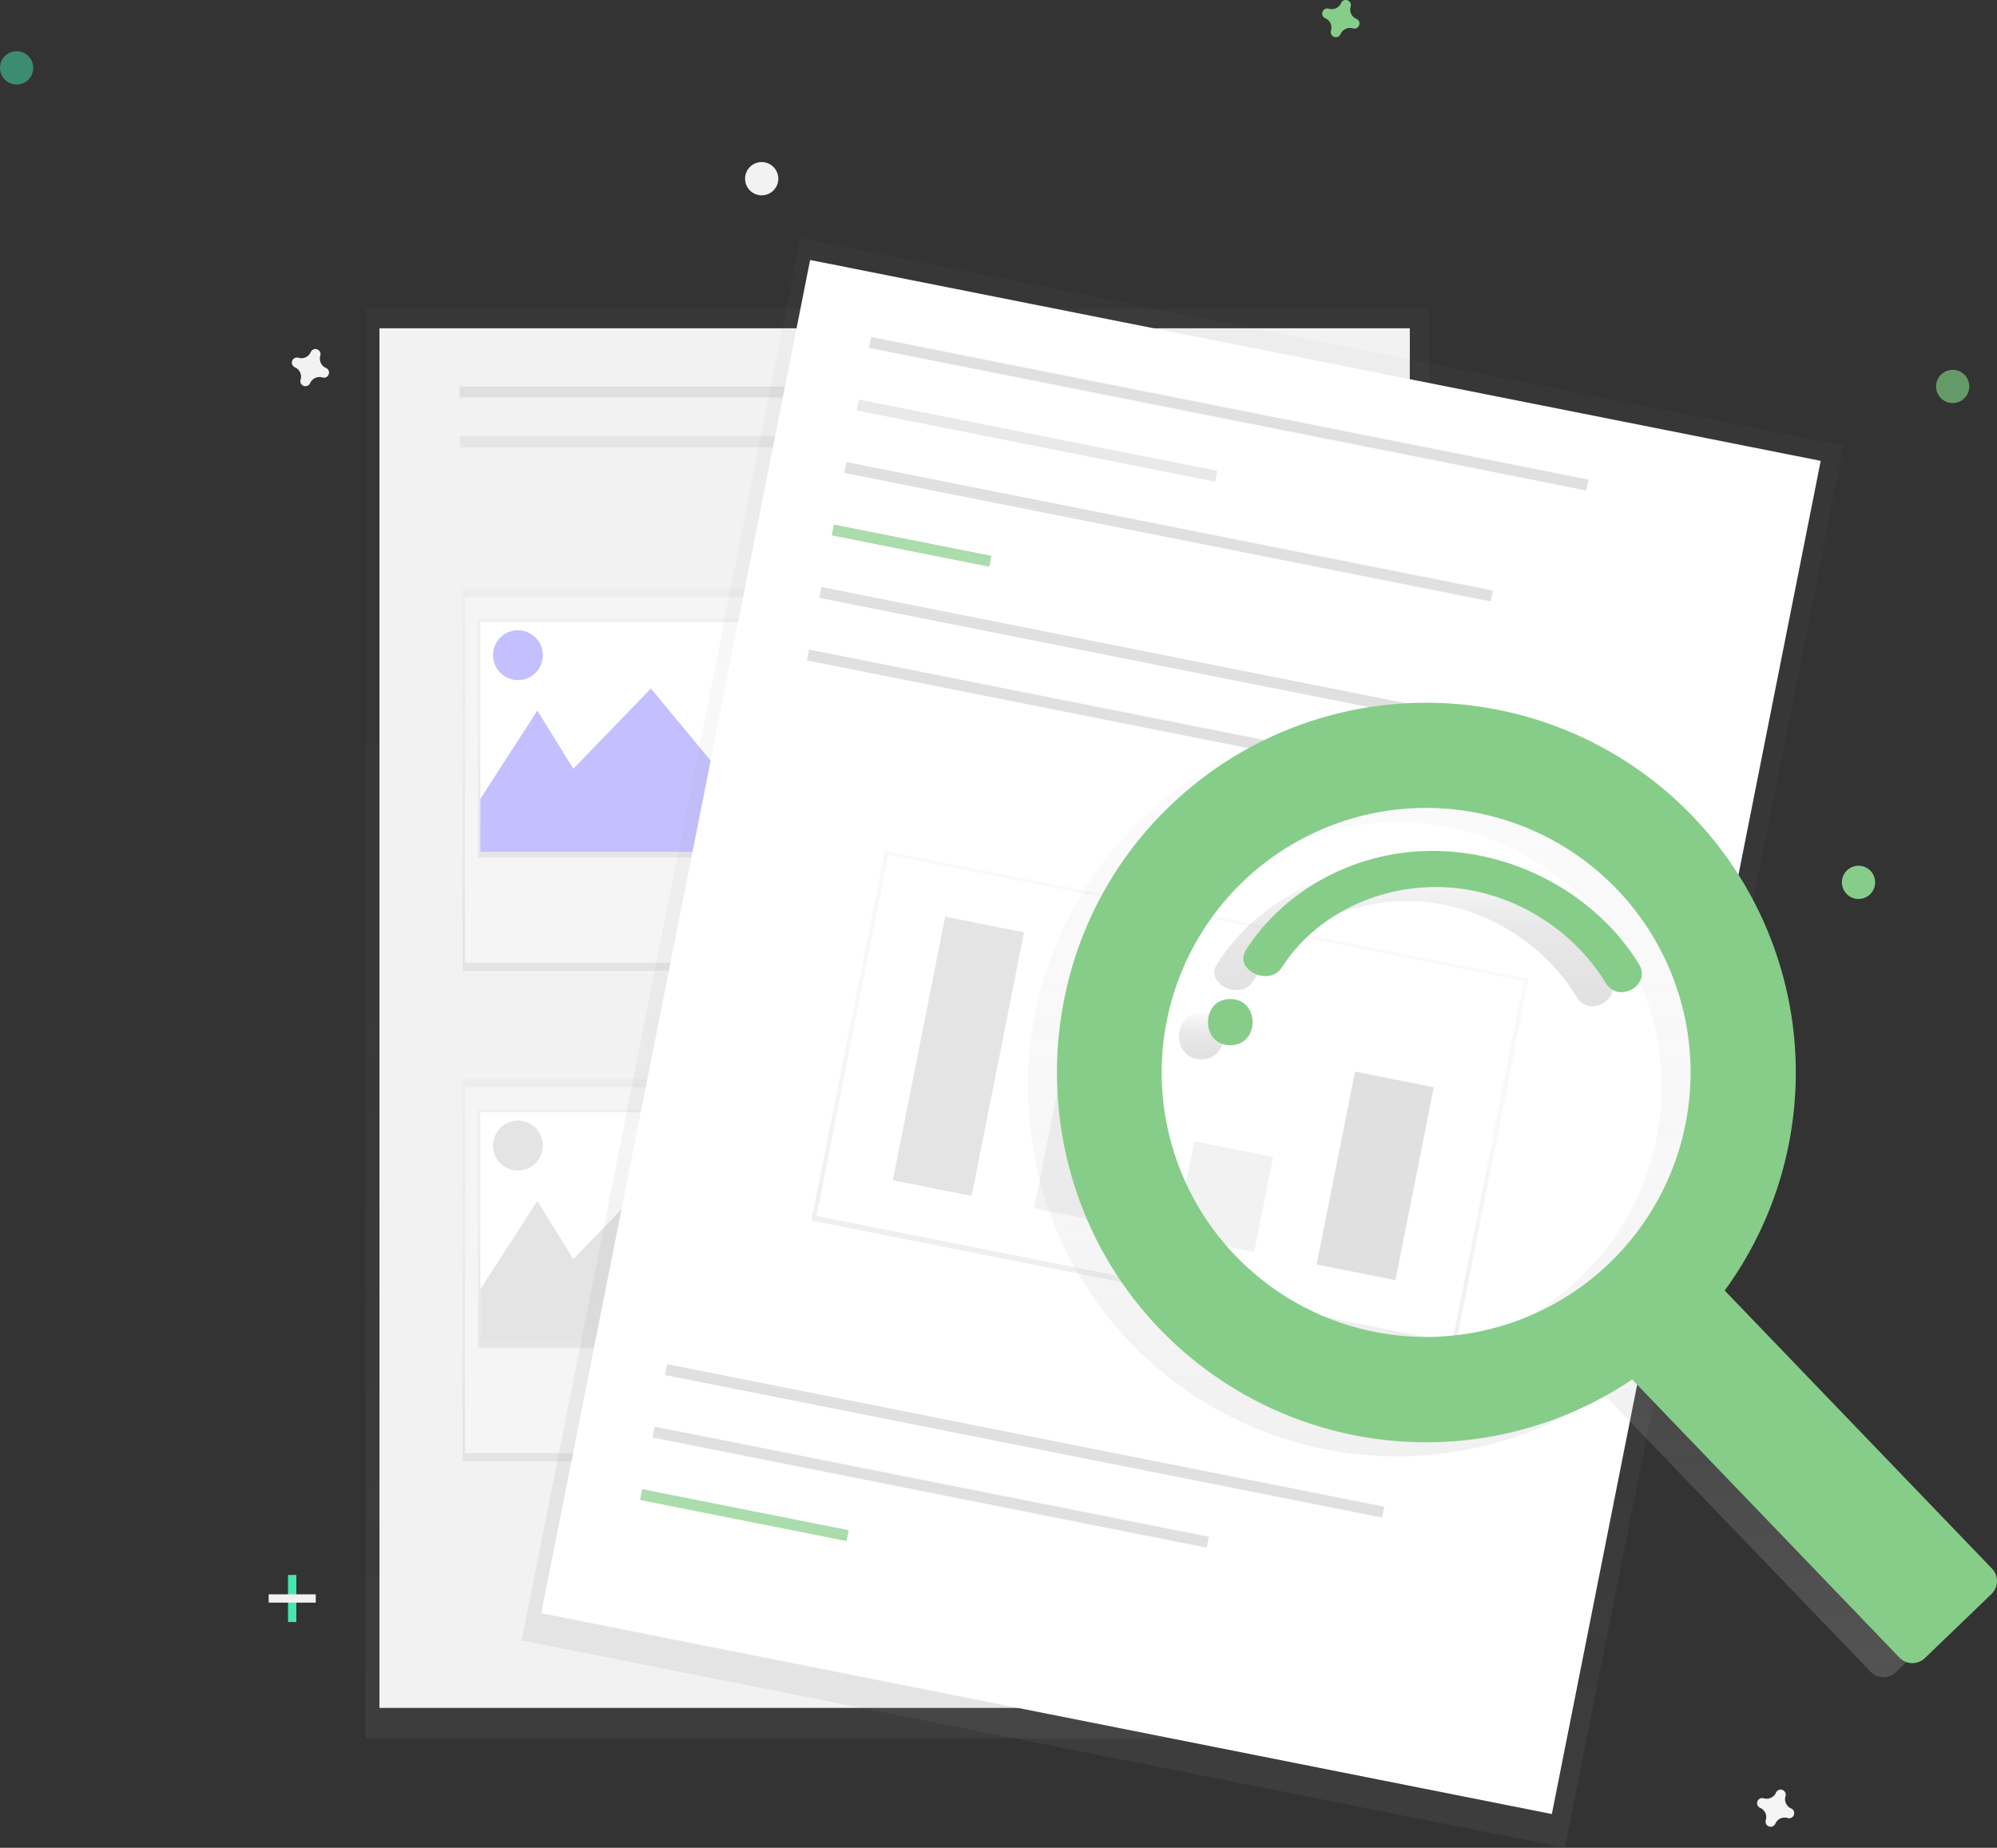 <?xml version="1.0" encoding="UTF-8" standalone="no"?>
<svg
   xmlns:dc="http://purl.org/dc/elements/1.1/"
   xmlns:cc="http://creativecommons.org/ns#"
   xmlns:rdf="http://www.w3.org/1999/02/22-rdf-syntax-ns#"
   xmlns:svg="http://www.w3.org/2000/svg"
   xmlns="http://www.w3.org/2000/svg"
   xmlns:xlink="http://www.w3.org/1999/xlink"
   xmlns:sodipodi="http://sodipodi.sourceforge.net/DTD/sodipodi-0.dtd"
   xmlns:inkscape="http://www.inkscape.org/namespaces/inkscape"
   id="9a5c15f4-7944-40bc-b8da-d63b7d478a28"
   data-name="Layer 1"
   width="842"
   height="778.92"
   viewBox="0 0 842 778.92"
   version="1.1"
   sodipodi:docname="search.svg"
   inkscape:version="0.92.4 (5da689c313, 2019-01-14)">
  <rect x="0" y="0" width="842" height="778.92" fill="#333333" stroke="none"/>
  <sodipodi:namedview
     pagecolor="#ffffff"
     bordercolor="#666666"
     borderopacity="1"
     objecttolerance="10"
     gridtolerance="10"
     guidetolerance="10"
     inkscape:pageopacity="0"
     inkscape:pageshadow="2"
     inkscape:window-width="1366"
     inkscape:window-height="715"
     id="namedview165"
     showgrid="false"
     inkscape:zoom="0.60596725"
     inkscape:cx="279.04139"
     inkscape:cy="273.12177"
     inkscape:window-x="-8"
     inkscape:window-y="22"
     inkscape:window-maximized="1"
     inkscape:current-layer="9a5c15f4-7944-40bc-b8da-d63b7d478a28" />
  <defs
     id="defs34">
    <linearGradient
       id="a91ba363-77be-43f7-9cf6-91c4a3880d9c"
       x1="378.37"
       y1="732.81"
       x2="378.37"
       y2="130.21"
       gradientUnits="userSpaceOnUse">
      <stop
         offset="0"
         stop-color="gray"
         stop-opacity="0.25"
         id="stop2" />
      <stop
         offset="0.54"
         stop-color="gray"
         stop-opacity="0.12"
         id="stop4" />
      <stop
         offset="1"
         stop-color="gray"
         stop-opacity="0.1"
         id="stop6" />
    </linearGradient>
    <linearGradient
       id="d1e6aa0e-d79d-4f6f-afbb-c37e9ed80ff9"
       x1="274.44"
       y1="409.32"
       x2="274.44"
       y2="248.16"
       xlink:href="#a91ba363-77be-43f7-9cf6-91c4a3880d9c" />
    <linearGradient
       id="a279b039-1afd-4281-8292-ccd5c8c9b734"
       x1="274.44"
       y1="361.44"
       x2="274.44"
       y2="261.01"
       xlink:href="#a91ba363-77be-43f7-9cf6-91c4a3880d9c" />
    <clipPath
       id="42e7b1d1-2be2-47b0-aacb-a853df270819"
       transform="translate(-179 -60.54)">
      <rect
         id="cf34cfb5-9399-4bae-9cea-d47bbef6cb3a"
         data-name="&lt;Rectangle&gt;"
         x="381.54"
         y="322.72"
         width="143.79"
         height="96.93"
         fill="#fff" />
    </clipPath>
    <linearGradient
       id="972637f2-71db-4198-9c75-a0854a7fe249"
       x1="274.44"
       y1="616.03"
       x2="274.44"
       y2="454.87"
       xlink:href="#a91ba363-77be-43f7-9cf6-91c4a3880d9c" />
    <linearGradient
       id="6c85befd-f960-412c-83e0-663d4b13bf85"
       x1="274.44"
       y1="568.15"
       x2="274.44"
       y2="467.72"
       xlink:href="#a91ba363-77be-43f7-9cf6-91c4a3880d9c" />
    <clipPath
       id="f66b8fac-771d-49bf-85c7-4ce29a79f723"
       transform="translate(-179 -60.54)">
      <rect
         id="7439734d-5f7c-428f-88ce-e68b86a45c07"
         data-name="&lt;Rectangle&gt;"
         x="381.54"
         y="529.42"
         width="143.79"
         height="96.93"
         fill="#fff" />
    </clipPath>
    <linearGradient
       id="598f8edf-c762-4b18-b52d-250fc678075a"
       x1="688.76"
       y1="765.86"
       x2="688.76"
       y2="163.26"
       gradientTransform="translate(1142.22 -188.53) rotate(90)"
       xlink:href="#a91ba363-77be-43f7-9cf6-91c4a3880d9c" />
    <linearGradient
       id="013b841e-9a42-49b8-8a36-6db9ed002b72"
       x1="688.18"
       y1="568.49"
       x2="688.18"
       y2="409.67"
       gradientTransform="translate(1161.39 -164.01) rotate(90)"
       xlink:href="#a91ba363-77be-43f7-9cf6-91c4a3880d9c" />
    <linearGradient
       id="f8cab3c1-d868-48bc-b87d-cd2075ddc26a"
       x1="810.6"
       y1="767.54"
       x2="810.6"
       y2="362.71"
       gradientUnits="userSpaceOnUse">
      <stop
         offset="0"
         stop-color="#b3b3b3"
         stop-opacity="0.25"
         id="stop19" />
      <stop
         offset="0.54"
         stop-color="#b3b3b3"
         stop-opacity="0.1"
         id="stop21" />
      <stop
         offset="1"
         stop-color="#b3b3b3"
         stop-opacity="0.05"
         id="stop23" />
    </linearGradient>
    <linearGradient
       id="043d467e-585e-47c7-bb2c-06dd6f5be04b"
       x1="685.49"
       y1="507.08"
       x2="685.49"
       y2="487.6"
       gradientUnits="userSpaceOnUse">
      <stop
         offset="0"
         stop-opacity="0.12"
         id="stop26" />
      <stop
         offset="0.55"
         stop-opacity="0.09"
         id="stop28" />
      <stop
         offset="1"
         stop-opacity="0.02"
         id="stop30" />
    </linearGradient>
    <linearGradient
       id="be08032f-102d-431e-9b5f-1e4ebfc8159b"
       x1="774.99"
       y1="484.73"
       x2="774.99"
       y2="425.15"
       xlink:href="#043d467e-585e-47c7-bb2c-06dd6f5be04b" />
  </defs>
  <title
     id="title36">file searching</title>
  <g
     opacity="0.5"
     id="g40">
    <rect
       x="154.15"
       y="130.21"
       width="448.44"
       height="602.6"
       fill="url(#a91ba363-77be-43f7-9cf6-91c4a3880d9c)"
       id="rect38" />
  </g>
  <rect
     x="159.99"
     y="138.39"
     width="434.43"
     height="581.58"
     fill="#f2f2f2"
     id="rect42" />
  <rect
     x="193.86"
     y="162.91"
     width="149.48"
     height="4.67"
     fill="#e0e0e0"
     id="rect44" />
  <rect
     x="193.86"
     y="183.93"
     width="149.48"
     height="4.67"
     fill="#6c63ff"
     opacity="0.7"
     id="rect46"
     style="fill:#e0e0e0;fill-opacity:1" />
  <rect
     x="365.53"
     y="162.91"
     width="149.48"
     height="4.67"
     fill="#e0e0e0"
     id="rect48" />
  <rect
     x="388.88"
     y="296.05"
     width="149.48"
     height="4.67"
     fill="#e0e0e0"
     id="rect50" />
  <rect
     x="392.39"
     y="308.89"
     width="149.48"
     height="4.67"
     fill="#e0e0e0"
     id="rect52" />
  <rect
     x="399.4"
     y="321.74"
     width="149.48"
     height="4.67"
     fill="#e0e0e0"
     id="rect54" />
  <rect
     x="388.88"
     y="502.75"
     width="149.48"
     height="4.67"
     fill="#e0e0e0"
     id="rect56" />
  <rect
     x="392.39"
     y="515.6"
     width="149.48"
     height="4.67"
     fill="#e0e0e0"
     id="rect58" />
  <rect
     x="399.4"
     y="528.44"
     width="149.48"
     height="4.67"
     fill="#e0e0e0"
     id="rect60" />
  <g
     opacity="0.5"
     id="g64">
    <rect
       x="195.03"
       y="248.16"
       width="158.82"
       height="161.16"
       fill="url(#d1e6aa0e-d79d-4f6f-afbb-c37e9ed80ff9)"
       id="rect62" />
  </g>
  <rect
     x="196.03"
     y="251.67"
     width="156.32"
     height="154.15"
     fill="#f5f5f5"
     id="rect66" />
  <g
     opacity="0.5"
     id="g70">
    <rect
       x="201.54"
       y="261.01"
       width="145.8"
       height="100.43"
       fill="url(#a279b039-1afd-4281-8292-ccd5c8c9b734)"
       id="rect68" />
  </g>
  <rect
     id="e1f34465-d008-41db-868b-e00503fb87b3"
     data-name="&lt;Rectangle&gt;"
     x="202.54"
     y="262.18"
     width="143.79"
     height="96.93"
     fill="#fff" />
  <g
     clip-path="url(#42e7b1d1-2be2-47b0-aacb-a853df270819)"
     id="g77">
    <polygon
       points="190.35 355.61 226.56 299.55 241.74 324.07 274.44 290.21 302.47 324.07 326.99 273.86 390.05 374.29 185.68 367.28 190.35 355.61"
       fill="#6c63ff"
       opacity="0.4"
       id="polygon73" />
    <circle
       cx="218.38"
       cy="276.19"
       r="10.51"
       fill="#6c63ff"
       opacity="0.4"
       id="circle75" />
  </g>
  <g
     opacity="0.5"
     id="g81">
    <rect
       x="195.03"
       y="454.87"
       width="158.82"
       height="161.16"
       fill="url(#972637f2-71db-4198-9c75-a0854a7fe249)"
       id="rect79" />
  </g>
  <rect
     x="196.03"
     y="458.37"
     width="156.32"
     height="154.15"
     fill="#f5f5f5"
     id="rect83" />
  <g
     opacity="0.5"
     id="g87">
    <rect
       x="201.54"
       y="467.72"
       width="145.8"
       height="100.43"
       fill="url(#6c85befd-f960-412c-83e0-663d4b13bf85)"
       id="rect85" />
  </g>
  <rect
     id="c95ac4f6-be4d-44a3-92c2-5c8066e2b531"
     data-name="&lt;Rectangle&gt;"
     x="202.54"
     y="468.88"
     width="143.79"
     height="96.93"
     fill="#fff" />
  <g
     clip-path="url(#f66b8fac-771d-49bf-85c7-4ce29a79f723)"
     id="g94">
    <polygon
       points="190.35 562.31 226.56 506.25 241.74 530.78 274.44 496.91 302.47 530.78 326.99 480.56 390.05 580.99 185.68 573.99 190.35 562.31"
       fill="#bdbdbd"
       opacity="0.4"
       id="polygon90" />
    <circle
       cx="218.38"
       cy="482.9"
       r="10.51"
       fill="#bdbdbd"
       opacity="0.4"
       id="circle92" />
  </g>
  <g
     opacity="0.5"
     id="g98">
    <rect
       x="376.36"
       y="276.01"
       width="602.6"
       height="448.44"
       transform="translate(-124.09 1006.82) rotate(-78.76)"
       fill="url(#598f8edf-c762-4b18-b52d-250fc678075a)"
       id="rect96" />
  </g>
  <rect
     x="386.18"
     y="280.49"
     width="581.58"
     height="434.43"
     transform="translate(-122.17 1004.12) rotate(-78.76)"
     fill="#fff"
     id="rect100" />
  <rect
     x="542.89"
     y="232.65"
     width="308.31"
     height="4.67"
     transform="translate(-119.81 -191.93) rotate(11.24)"
     fill="#e0e0e0"
     id="rect102" />
  <rect
     x="456.83"
     y="665.62"
     width="308.31"
     height="4.67"
     transform="translate(-37.05 -166.84) rotate(11.24)"
     fill="#e0e0e0"
     id="rect104" />
  <rect
     x="452.26"
     y="685.13"
     width="238.24"
     height="4.67"
     transform="translate(-34.01 -158.75) rotate(11.24)"
     fill="#e0e0e0"
     id="rect106" />
  <rect
     x="448.46"
     y="696.91"
     width="88.75"
     height="4.67"
     transform="translate(-33.22 -143.21) rotate(11.24)"
     fill="#6c63ff"
     opacity="0.7"
     id="rect108"
     style="fill:#86cd8a;fill-opacity:1" />
  <rect
     x="539.13"
     y="243.97"
     width="154.15"
     height="4.67"
     transform="translate(-119.16 -175.95) rotate(11.24)"
     fill="#6c63ff"
     opacity="0.7"
     id="rect110"
     style="fill:#e0e0e0;fill-opacity:1" />
  <rect
     x="532.71"
     y="282.38"
     width="277.94"
     height="4.67"
     transform="translate(-110.6 -186.03) rotate(11.24)"
     fill="#e0e0e0"
     id="rect112" />
  <rect
     x="529.49"
     y="288.24"
     width="67.73"
     height="4.67"
     transform="translate(-111.54 -164.8) rotate(11.24)"
     fill="#3ad29f"
     opacity="0.7"
     id="rect114"
     style="fill:#86cd8a;fill-opacity:1" />
  <rect
     x="521.95"
     y="338.03"
     width="308.31"
     height="4.67"
     transform="translate(-99.67 -185.82) rotate(11.24)"
     fill="#e0e0e0"
     id="rect116" />
  <g
     opacity="0.5"
     id="g120">
    <rect
       x="592.89"
       y="385.78"
       width="158.82"
       height="276.77"
       transform="translate(-151.88 1020.84) rotate(-78.76)"
       fill="url(#013b841e-9a42-49b8-8a36-6db9ed002b72)"
       id="rect118" />
  </g>
  <rect
     x="535.78"
     y="445.94"
     width="273.27"
     height="155.32"
     transform="translate(-64.02 -181.59) rotate(11.24)"
     fill="#fff"
     id="rect122" />
  <rect
     x="516.71"
     y="364.38"
     width="308.31"
     height="4.67"
     transform="translate(-94.63 -184.29) rotate(11.24)"
     fill="#e0e0e0"
     id="rect124" />
  <rect
     x="566.14"
     y="449.2"
     width="33.87"
     height="113.28"
     transform="translate(-69.19 -164.51) rotate(11.24)"
     fill="#6c63ff"
     id="rect126"
     style="fill:#e4e4e4;fill-opacity:1" />
  <rect
     x="622.06"
     y="498.05"
     width="33.87"
     height="75.91"
     transform="translate(-62.24 -174.83) rotate(11.24)"
     id="rect128"
     fill="#3ad29f"
     style="fill:#f2f2f2;fill-opacity:1" />
  <rect
     x="678.21"
     y="544.59"
     width="33.87"
     height="40.87"
     transform="translate(-55.5 -185.22) rotate(11.24)"
     fill="#f55f44"
     id="rect130"
     style="fill:#f2f2f2;fill-opacity:1" />
  <rect
     x="741.87"
     y="514.79"
     width="33.87"
     height="82.92"
     transform="translate(-55.99 -197.8) rotate(11.24)"
     fill="#fdd835"
     id="rect132"
     style="fill:#e0e0e0;fill-opacity:1" />
  <path
     d="M880.45,410.55a155.89,155.89,0,0,0-223.11-1.68c-59,59.48-60,156.33-2.29,217.07A155.89,155.89,0,0,0,854.95,648L967.64,765.21a7.59,7.59,0,0,0,10.73.21l28.08-27a7.59,7.59,0,0,0,.21-10.73L894,610.49A155.9,155.9,0,0,0,880.45,410.55ZM845.35,599a111.5,111.5,0,1,1,3.1-157.66A111.5,111.5,0,0,1,845.35,599Z"
     id="path134"
     fill="url(#f8cab3c1-d868-48bc-b87d-cd2075ddc26a)"
     transform="translate(-179 -60.54)" />
  <path
     d="M685.49,487.6c-12.54,0-12.56,19.49,0,19.49S698.05,487.6,685.49,487.6Z"
     transform="translate(-179 -60.54)"
     fill="url(#043d467e-585e-47c7-bb2c-06dd6f5be04b)"
     id="path136" />
  <path
     d="M772.9,425.17c-33.75-.76-64.46,16.17-80.79,41.73-5.33,8.34,9.8,15.71,15.1,7.41,13.52-21.16,39.21-34.6,67-33.9,29.12.73,55.62,17.39,69.65,40.51,5.32,8.77,19.27.8,14-7.92C840.8,445,807.76,426,772.9,425.17Z"
     transform="translate(-179 -60.54)"
     fill="url(#be08032f-102d-431e-9b5f-1e4ebfc8159b)"
     id="path138" />
  <path
     d="M892.68,404.63a155.89,155.89,0,0,0-223.11-1.68c-59,59.48-60,156.33-2.29,217.07a155.89,155.89,0,0,0,199.9,22.05L979.86,759.29a7.59,7.59,0,0,0,10.73.21l28.08-27a7.59,7.59,0,0,0,.21-10.73L906.19,604.56A155.9,155.9,0,0,0,892.68,404.63ZM857.58,593a111.5,111.5,0,1,1,3.1-157.66A111.5,111.5,0,0,1,857.58,593Z"
     id="path140"
     style="fill:#86cd8a;fill-opacity:1"
     fill="#6c63ff"
     transform="translate(-179 -60.54)" />
  <path
     d="M697.72,481.67c-12.54,0-12.56,19.49,0,19.49S710.28,481.67,697.72,481.67Z"
     transform="translate(-179 -60.54)"
     fill="#6c63ff"
     id="path142"
     style="fill:#86cd8a;fill-opacity:1" />
  <path
     d="M785.13,419.25c-33.75-.76-64.46,16.17-80.79,41.73-5.33,8.34,9.8,15.71,15.1,7.41,13.52-21.16,39.21-34.6,67-33.9,29.12.73,55.62,17.39,69.65,40.51,5.32,8.77,19.27.8,14-7.92C853,439,820,420,785.13,419.25Z"
     transform="translate(-179 -60.54)"
     fill="#6c63ff"
     id="path144"
     style="fill:#86cd8a;fill-opacity:1" />
  <rect
     x="121.45"
     y="663.91"
     width="3.5"
     height="19.85"
     fill="#47e6b1"
     id="rect146" />
  <rect
     x="300.45"
     y="724.45"
     width="3.5"
     height="19.85"
     transform="translate(857.58 371.63) rotate(90)"
     fill="#47e6b1"
     id="rect148"
     style="fill:#f2f2f2;fill-opacity:1" />
  <path
     d="M750.87,68.49a4.29,4.29,0,0,1-2.39-5.19,2.06,2.06,0,0,0,.09-.48h0a2.15,2.15,0,0,0-3.87-1.43h0a2.06,2.06,0,0,0-.24.42,4.29,4.29,0,0,1-5.19,2.39,2.06,2.06,0,0,0-.48-.09h0A2.15,2.15,0,0,0,737.38,68h0a2.06,2.06,0,0,0,.42.24,4.29,4.29,0,0,1,2.39,5.19,2.06,2.06,0,0,0-.09.48h0A2.15,2.15,0,0,0,744,75.32h0a2.06,2.06,0,0,0,.24-.42,4.29,4.29,0,0,1,5.19-2.39,2.06,2.06,0,0,0,.48.09h0a2.15,2.15,0,0,0,1.43-3.87h0A2.06,2.06,0,0,0,750.87,68.49Z"
     transform="translate(-179 -60.54)"
     fill="#4d8af0"
     id="path150"
     style="fill:#86cd8a;fill-opacity:1" />
  <path
     d="M316.44,215.64a4.29,4.29,0,0,1-2.39-5.19,2.06,2.06,0,0,0,.09-.48h0a2.15,2.15,0,0,0-3.87-1.43h0a2.06,2.06,0,0,0-.24.42,4.29,4.29,0,0,1-5.19,2.39,2.06,2.06,0,0,0-.48-.09h0a2.15,2.15,0,0,0-1.43,3.87h0a2.06,2.06,0,0,0,.42.24,4.29,4.29,0,0,1,2.39,5.19,2.06,2.06,0,0,0-.09.48h0a2.15,2.15,0,0,0,3.87,1.43h0a2.06,2.06,0,0,0,.24-.42,4.29,4.29,0,0,1,5.19-2.39,2.06,2.06,0,0,0,.48.09h0a2.15,2.15,0,0,0,1.43-3.87h0A2.06,2.06,0,0,0,316.44,215.64Z"
     transform="translate(-179 -60.54)"
     fill="#fdd835"
     id="path152"
     style="fill:#f2f2f2;fill-opacity:1" />
  <path
     d="M934.22,822.9a4.29,4.29,0,0,1-2.39-5.19,2.06,2.06,0,0,0,.09-.48h0a2.15,2.15,0,0,0-3.87-1.43h0a2.06,2.06,0,0,0-.24.42,4.29,4.29,0,0,1-5.19,2.39,2.06,2.06,0,0,0-.48-.09h0a2.15,2.15,0,0,0-1.43,3.87h0a2.06,2.06,0,0,0,.42.24,4.29,4.29,0,0,1,2.39,5.19,2.06,2.06,0,0,0-.09.48h0a2.15,2.15,0,0,0,3.87,1.43h0a2.06,2.06,0,0,0,.24-.42,4.29,4.29,0,0,1,5.19-2.39,2.06,2.06,0,0,0,.48.09h0a2.15,2.15,0,0,0,1.43-3.87h0A2.06,2.06,0,0,0,934.22,822.9Z"
     transform="translate(-179 -60.54)"
     fill="#fdd835"
     id="path154"
     style="fill:#f5f5f5;fill-opacity:1" />
  <circle
     cx="321.15"
     cy="75.33"
     r="7.01"
     fill="#f55f44"
     id="circle156"
     style="fill:#f2f2f2;fill-opacity:1" />
  <circle
     cx="823.31"
     cy="162.91"
     r="7.01"
     fill="#f55f44"
     id="circle158"
     style="fill:#649a67;fill-opacity:1" />
  <circle
     cx="783.61"
     cy="371.95"
     r="7.01"
     fill="#4d8af0"
     id="circle160"
     style="fill:#86cd8a;fill-opacity:1" />
  <circle
     cx="7.01"
     cy="28.61"
     r="7.01"
     fill="#47e6b1"
     opacity="0.5"
     id="circle162" />
</svg>
